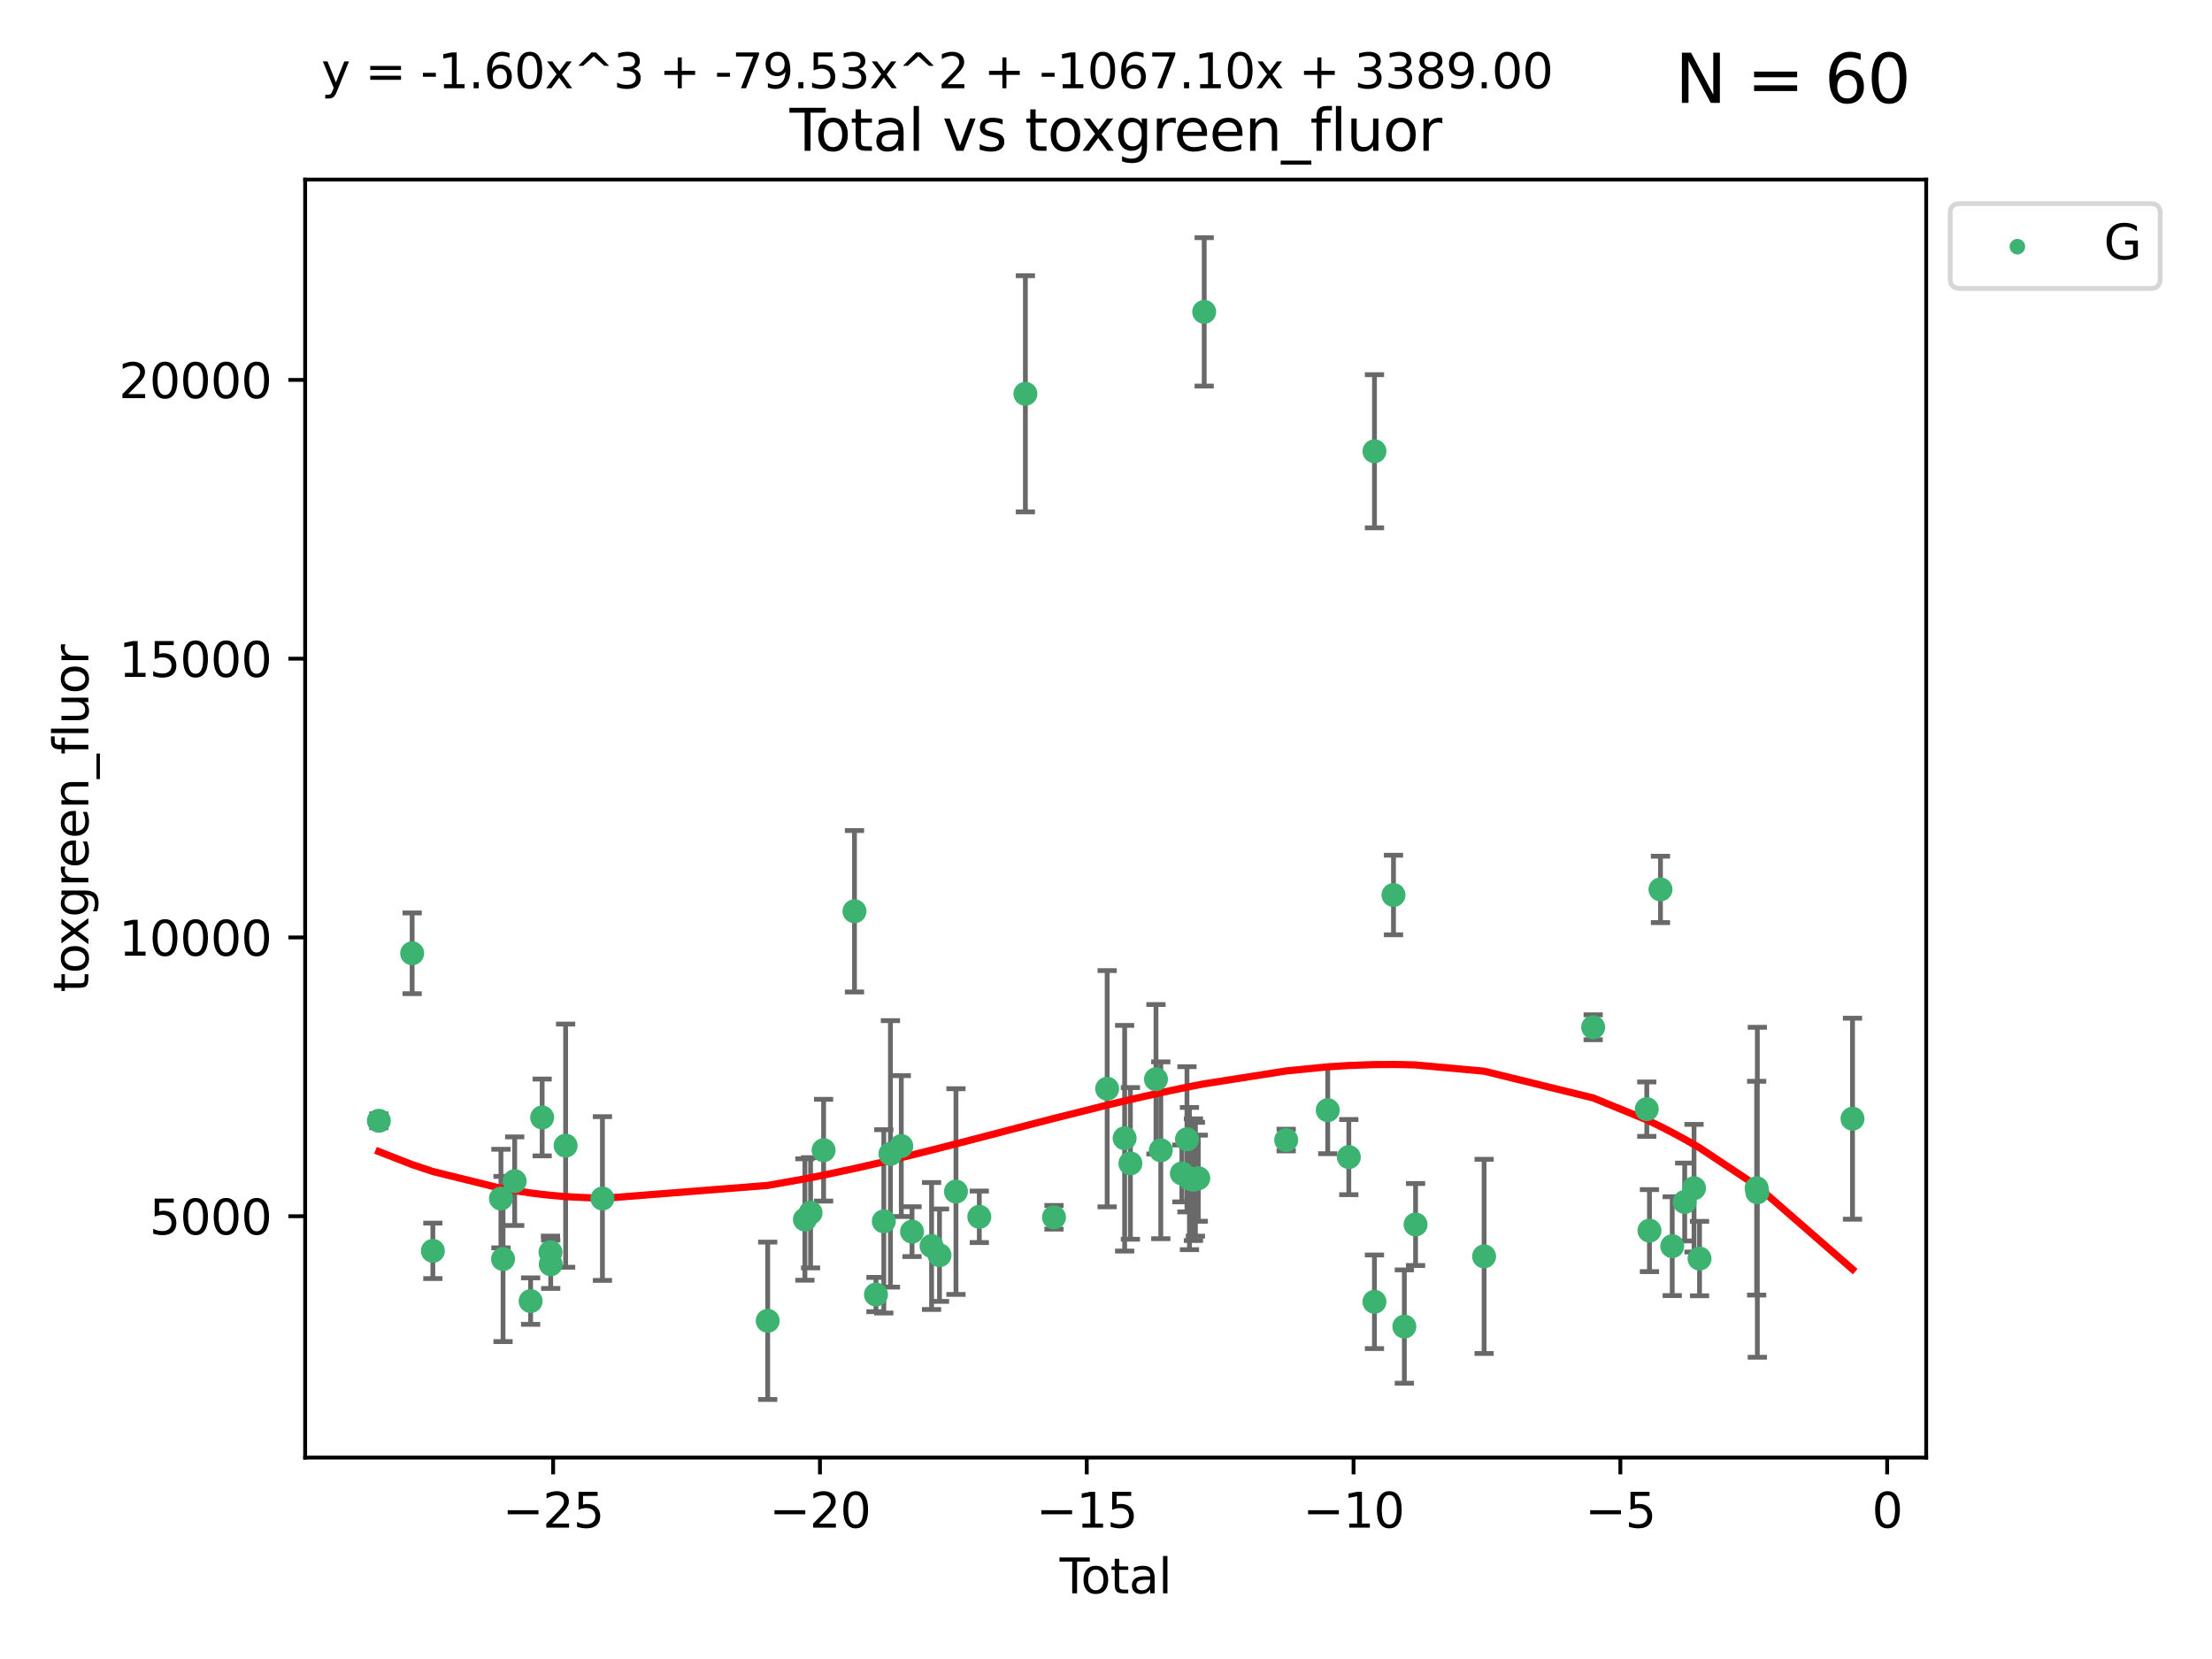 <?xml version="1.0" encoding="utf-8" standalone="no"?>
<!DOCTYPE svg PUBLIC "-//W3C//DTD SVG 1.1//EN"
  "http://www.w3.org/Graphics/SVG/1.1/DTD/svg11.dtd">
<svg xmlns:xlink="http://www.w3.org/1999/xlink" width="460.8pt" height="345.6pt" viewBox="0 0 460.8 345.6" xmlns="http://www.w3.org/2000/svg" version="1.1">
 <defs>
  <style type="text/css">*{stroke-linejoin: round; stroke-linecap: butt}</style>
 </defs>
 <g id="figure_1">
  <g id="patch_1">
   <path d="M 0 345.6 
L 460.8 345.6 
L 460.8 0 
L 0 0 
z
" style="fill: #ffffff"/>
  </g>
  <g id="axes_1">
   <g id="patch_2">
    <path d="M 63.571 303.64 
L 401.26 303.64 
L 401.26 37.411 
L 63.571 37.411 
z
" style="fill: #ffffff"/>
   </g>
   <g id="PathCollection_1">
    <defs>
     <path id="m80de4f81bf" d="M 0 1.118 
C 0.297 1.118 0.581 1 0.791 0.791 
C 1 0.581 1.118 0.297 1.118 0 
C 1.118 -0.297 1 -0.581 0.791 -0.791 
C 0.581 -1 0.297 -1.118 0 -1.118 
C -0.297 -1.118 -0.581 -1 -0.791 -0.791 
C -1 -0.581 -1.118 -0.297 -1.118 0 
C -1.118 0.297 -1 0.581 -0.791 0.791 
C -0.581 1 -0.297 1.118 0 1.118 
z
" style="stroke: #3cb371"/>
    </defs>
    <g clip-path="url(#pc07c80ae62)">
     <use xlink:href="#m80de4f81bf" x="78.921" y="233.482" style="fill: #3cb371; stroke: #3cb371"/>
     <use xlink:href="#m80de4f81bf" x="85.86" y="198.589" style="fill: #3cb371; stroke: #3cb371"/>
     <use xlink:href="#m80de4f81bf" x="90.171" y="260.576" style="fill: #3cb371; stroke: #3cb371"/>
     <use xlink:href="#m80de4f81bf" x="104.352" y="249.68" style="fill: #3cb371; stroke: #3cb371"/>
     <use xlink:href="#m80de4f81bf" x="104.794" y="262.275" style="fill: #3cb371; stroke: #3cb371"/>
     <use xlink:href="#m80de4f81bf" x="107.218" y="246.059" style="fill: #3cb371; stroke: #3cb371"/>
     <use xlink:href="#m80de4f81bf" x="110.539" y="271.044" style="fill: #3cb371; stroke: #3cb371"/>
     <use xlink:href="#m80de4f81bf" x="112.941" y="232.789" style="fill: #3cb371; stroke: #3cb371"/>
     <use xlink:href="#m80de4f81bf" x="114.675" y="260.852" style="fill: #3cb371; stroke: #3cb371"/>
     <use xlink:href="#m80de4f81bf" x="114.722" y="263.367" style="fill: #3cb371; stroke: #3cb371"/>
     <use xlink:href="#m80de4f81bf" x="117.832" y="238.659" style="fill: #3cb371; stroke: #3cb371"/>
     <use xlink:href="#m80de4f81bf" x="125.498" y="249.676" style="fill: #3cb371; stroke: #3cb371"/>
     <use xlink:href="#m80de4f81bf" x="159.925" y="275.148" style="fill: #3cb371; stroke: #3cb371"/>
     <use xlink:href="#m80de4f81bf" x="167.677" y="254.048" style="fill: #3cb371; stroke: #3cb371"/>
     <use xlink:href="#m80de4f81bf" x="168.857" y="252.641" style="fill: #3cb371; stroke: #3cb371"/>
     <use xlink:href="#m80de4f81bf" x="171.571" y="239.605" style="fill: #3cb371; stroke: #3cb371"/>
     <use xlink:href="#m80de4f81bf" x="178.004" y="189.833" style="fill: #3cb371; stroke: #3cb371"/>
     <use xlink:href="#m80de4f81bf" x="182.476" y="269.678" style="fill: #3cb371; stroke: #3cb371"/>
     <use xlink:href="#m80de4f81bf" x="184.113" y="254.428" style="fill: #3cb371; stroke: #3cb371"/>
     <use xlink:href="#m80de4f81bf" x="185.494" y="240.374" style="fill: #3cb371; stroke: #3cb371"/>
     <use xlink:href="#m80de4f81bf" x="187.756" y="238.748" style="fill: #3cb371; stroke: #3cb371"/>
     <use xlink:href="#m80de4f81bf" x="189.994" y="256.574" style="fill: #3cb371; stroke: #3cb371"/>
     <use xlink:href="#m80de4f81bf" x="194.063" y="259.566" style="fill: #3cb371; stroke: #3cb371"/>
     <use xlink:href="#m80de4f81bf" x="195.716" y="261.478" style="fill: #3cb371; stroke: #3cb371"/>
     <use xlink:href="#m80de4f81bf" x="199.143" y="248.227" style="fill: #3cb371; stroke: #3cb371"/>
     <use xlink:href="#m80de4f81bf" x="204.007" y="253.484" style="fill: #3cb371; stroke: #3cb371"/>
     <use xlink:href="#m80de4f81bf" x="213.607" y="82.034" style="fill: #3cb371; stroke: #3cb371"/>
     <use xlink:href="#m80de4f81bf" x="219.568" y="253.586" style="fill: #3cb371; stroke: #3cb371"/>
     <use xlink:href="#m80de4f81bf" x="230.641" y="226.801" style="fill: #3cb371; stroke: #3cb371"/>
     <use xlink:href="#m80de4f81bf" x="234.284" y="237.114" style="fill: #3cb371; stroke: #3cb371"/>
     <use xlink:href="#m80de4f81bf" x="235.481" y="242.359" style="fill: #3cb371; stroke: #3cb371"/>
     <use xlink:href="#m80de4f81bf" x="240.811" y="224.828" style="fill: #3cb371; stroke: #3cb371"/>
     <use xlink:href="#m80de4f81bf" x="241.815" y="239.626" style="fill: #3cb371; stroke: #3cb371"/>
     <use xlink:href="#m80de4f81bf" x="246.207" y="244.445" style="fill: #3cb371; stroke: #3cb371"/>
     <use xlink:href="#m80de4f81bf" x="247.267" y="237.336" style="fill: #3cb371; stroke: #3cb371"/>
     <use xlink:href="#m80de4f81bf" x="247.783" y="245.516" style="fill: #3cb371; stroke: #3cb371"/>
     <use xlink:href="#m80de4f81bf" x="248.616" y="245.747" style="fill: #3cb371; stroke: #3cb371"/>
     <use xlink:href="#m80de4f81bf" x="249.025" y="245.659" style="fill: #3cb371; stroke: #3cb371"/>
     <use xlink:href="#m80de4f81bf" x="249.62" y="245.441" style="fill: #3cb371; stroke: #3cb371"/>
     <use xlink:href="#m80de4f81bf" x="250.856" y="64.967" style="fill: #3cb371; stroke: #3cb371"/>
     <use xlink:href="#m80de4f81bf" x="267.938" y="237.492" style="fill: #3cb371; stroke: #3cb371"/>
     <use xlink:href="#m80de4f81bf" x="276.592" y="231.271" style="fill: #3cb371; stroke: #3cb371"/>
     <use xlink:href="#m80de4f81bf" x="280.983" y="241.044" style="fill: #3cb371; stroke: #3cb371"/>
     <use xlink:href="#m80de4f81bf" x="286.322" y="271.184" style="fill: #3cb371; stroke: #3cb371"/>
     <use xlink:href="#m80de4f81bf" x="286.329" y="94.006" style="fill: #3cb371; stroke: #3cb371"/>
     <use xlink:href="#m80de4f81bf" x="290.291" y="186.447" style="fill: #3cb371; stroke: #3cb371"/>
     <use xlink:href="#m80de4f81bf" x="292.551" y="276.348" style="fill: #3cb371; stroke: #3cb371"/>
     <use xlink:href="#m80de4f81bf" x="294.891" y="255.088" style="fill: #3cb371; stroke: #3cb371"/>
     <use xlink:href="#m80de4f81bf" x="309.165" y="261.727" style="fill: #3cb371; stroke: #3cb371"/>
     <use xlink:href="#m80de4f81bf" x="331.884" y="213.997" style="fill: #3cb371; stroke: #3cb371"/>
     <use xlink:href="#m80de4f81bf" x="343.054" y="231.055" style="fill: #3cb371; stroke: #3cb371"/>
     <use xlink:href="#m80de4f81bf" x="343.612" y="256.363" style="fill: #3cb371; stroke: #3cb371"/>
     <use xlink:href="#m80de4f81bf" x="345.905" y="185.281" style="fill: #3cb371; stroke: #3cb371"/>
     <use xlink:href="#m80de4f81bf" x="348.356" y="259.599" style="fill: #3cb371; stroke: #3cb371"/>
     <use xlink:href="#m80de4f81bf" x="350.95" y="250.396" style="fill: #3cb371; stroke: #3cb371"/>
     <use xlink:href="#m80de4f81bf" x="352.898" y="247.523" style="fill: #3cb371; stroke: #3cb371"/>
     <use xlink:href="#m80de4f81bf" x="354.045" y="262.184" style="fill: #3cb371; stroke: #3cb371"/>
     <use xlink:href="#m80de4f81bf" x="365.944" y="247.521" style="fill: #3cb371; stroke: #3cb371"/>
     <use xlink:href="#m80de4f81bf" x="366.084" y="248.374" style="fill: #3cb371; stroke: #3cb371"/>
     <use xlink:href="#m80de4f81bf" x="385.911" y="233.046" style="fill: #3cb371; stroke: #3cb371"/>
    </g>
   </g>
   <g id="matplotlib.axis_1">
    <g id="xtick_1">
     <g id="line2d_1">
      <defs>
       <path id="m5d3343da91" d="M 0 0 
L 0 3.5 
" style="stroke: #000000; stroke-width: 0.8"/>
      </defs>
      <g>
       <use xlink:href="#m5d3343da91" x="115.232" y="303.64" style="stroke: #000000; stroke-width: 0.8"/>
      </g>
     </g>
     <g id="text_1">
      <!-- −25 -->
      <g transform="translate(104.68 318.238)scale(0.1 -0.1)">
       <defs>
        <path id="DejaVuSans-2212" d="M 678 2272 
L 4684 2272 
L 4684 1741 
L 678 1741 
L 678 2272 
z
" transform="scale(0.016)"/>
        <path id="DejaVuSans-32" d="M 1228 531 
L 3431 531 
L 3431 0 
L 469 0 
L 469 531 
Q 828 903 1448 1529 
Q 2069 2156 2228 2338 
Q 2531 2678 2651 2914 
Q 2772 3150 2772 3378 
Q 2772 3750 2511 3984 
Q 2250 4219 1831 4219 
Q 1534 4219 1204 4116 
Q 875 4013 500 3803 
L 500 4441 
Q 881 4594 1212 4672 
Q 1544 4750 1819 4750 
Q 2544 4750 2975 4387 
Q 3406 4025 3406 3419 
Q 3406 3131 3298 2873 
Q 3191 2616 2906 2266 
Q 2828 2175 2409 1742 
Q 1991 1309 1228 531 
z
" transform="scale(0.016)"/>
        <path id="DejaVuSans-35" d="M 691 4666 
L 3169 4666 
L 3169 4134 
L 1269 4134 
L 1269 2991 
Q 1406 3038 1543 3061 
Q 1681 3084 1819 3084 
Q 2600 3084 3056 2656 
Q 3513 2228 3513 1497 
Q 3513 744 3044 326 
Q 2575 -91 1722 -91 
Q 1428 -91 1123 -41 
Q 819 9 494 109 
L 494 744 
Q 775 591 1075 516 
Q 1375 441 1709 441 
Q 2250 441 2565 725 
Q 2881 1009 2881 1497 
Q 2881 1984 2565 2268 
Q 2250 2553 1709 2553 
Q 1456 2553 1204 2497 
Q 953 2441 691 2322 
L 691 4666 
z
" transform="scale(0.016)"/>
       </defs>
       <use xlink:href="#DejaVuSans-2212"/>
       <use xlink:href="#DejaVuSans-32" x="83.789"/>
       <use xlink:href="#DejaVuSans-35" x="147.412"/>
      </g>
     </g>
    </g>
    <g id="xtick_2">
     <g id="line2d_2">
      <g>
       <use xlink:href="#m5d3343da91" x="170.812" y="303.64" style="stroke: #000000; stroke-width: 0.8"/>
      </g>
     </g>
     <g id="text_2">
      <!-- −20 -->
      <g transform="translate(160.26 318.238)scale(0.1 -0.1)">
       <defs>
        <path id="DejaVuSans-30" d="M 2034 4250 
Q 1547 4250 1301 3770 
Q 1056 3291 1056 2328 
Q 1056 1369 1301 889 
Q 1547 409 2034 409 
Q 2525 409 2770 889 
Q 3016 1369 3016 2328 
Q 3016 3291 2770 3770 
Q 2525 4250 2034 4250 
z
M 2034 4750 
Q 2819 4750 3233 4129 
Q 3647 3509 3647 2328 
Q 3647 1150 3233 529 
Q 2819 -91 2034 -91 
Q 1250 -91 836 529 
Q 422 1150 422 2328 
Q 422 3509 836 4129 
Q 1250 4750 2034 4750 
z
" transform="scale(0.016)"/>
       </defs>
       <use xlink:href="#DejaVuSans-2212"/>
       <use xlink:href="#DejaVuSans-32" x="83.789"/>
       <use xlink:href="#DejaVuSans-30" x="147.412"/>
      </g>
     </g>
    </g>
    <g id="xtick_3">
     <g id="line2d_3">
      <g>
       <use xlink:href="#m5d3343da91" x="226.392" y="303.64" style="stroke: #000000; stroke-width: 0.8"/>
      </g>
     </g>
     <g id="text_3">
      <!-- −15 -->
      <g transform="translate(215.839 318.238)scale(0.1 -0.1)">
       <defs>
        <path id="DejaVuSans-31" d="M 794 531 
L 1825 531 
L 1825 4091 
L 703 3866 
L 703 4441 
L 1819 4666 
L 2450 4666 
L 2450 531 
L 3481 531 
L 3481 0 
L 794 0 
L 794 531 
z
" transform="scale(0.016)"/>
       </defs>
       <use xlink:href="#DejaVuSans-2212"/>
       <use xlink:href="#DejaVuSans-31" x="83.789"/>
       <use xlink:href="#DejaVuSans-35" x="147.412"/>
      </g>
     </g>
    </g>
    <g id="xtick_4">
     <g id="line2d_4">
      <g>
       <use xlink:href="#m5d3343da91" x="281.971" y="303.64" style="stroke: #000000; stroke-width: 0.8"/>
      </g>
     </g>
     <g id="text_4">
      <!-- −10 -->
      <g transform="translate(271.419 318.238)scale(0.1 -0.1)">
       <use xlink:href="#DejaVuSans-2212"/>
       <use xlink:href="#DejaVuSans-31" x="83.789"/>
       <use xlink:href="#DejaVuSans-30" x="147.412"/>
      </g>
     </g>
    </g>
    <g id="xtick_5">
     <g id="line2d_5">
      <g>
       <use xlink:href="#m5d3343da91" x="337.551" y="303.64" style="stroke: #000000; stroke-width: 0.8"/>
      </g>
     </g>
     <g id="text_5">
      <!-- −5 -->
      <g transform="translate(330.18 318.238)scale(0.1 -0.1)">
       <use xlink:href="#DejaVuSans-2212"/>
       <use xlink:href="#DejaVuSans-35" x="83.789"/>
      </g>
     </g>
    </g>
    <g id="xtick_6">
     <g id="line2d_6">
      <g>
       <use xlink:href="#m5d3343da91" x="393.131" y="303.64" style="stroke: #000000; stroke-width: 0.8"/>
      </g>
     </g>
     <g id="text_6">
      <!-- 0 -->
      <g transform="translate(389.95 318.238)scale(0.1 -0.1)">
       <use xlink:href="#DejaVuSans-30"/>
      </g>
     </g>
    </g>
    <g id="text_7">
     <!-- Total -->
     <g transform="translate(220.739 331.917)scale(0.1 -0.1)">
      <defs>
       <path id="DejaVuSans-54" d="M -19 4666 
L 3928 4666 
L 3928 4134 
L 2272 4134 
L 2272 0 
L 1638 0 
L 1638 4134 
L -19 4134 
L -19 4666 
z
" transform="scale(0.016)"/>
       <path id="DejaVuSans-6f" d="M 1959 3097 
Q 1497 3097 1228 2736 
Q 959 2375 959 1747 
Q 959 1119 1226 758 
Q 1494 397 1959 397 
Q 2419 397 2687 759 
Q 2956 1122 2956 1747 
Q 2956 2369 2687 2733 
Q 2419 3097 1959 3097 
z
M 1959 3584 
Q 2709 3584 3137 3096 
Q 3566 2609 3566 1747 
Q 3566 888 3137 398 
Q 2709 -91 1959 -91 
Q 1206 -91 779 398 
Q 353 888 353 1747 
Q 353 2609 779 3096 
Q 1206 3584 1959 3584 
z
" transform="scale(0.016)"/>
       <path id="DejaVuSans-74" d="M 1172 4494 
L 1172 3500 
L 2356 3500 
L 2356 3053 
L 1172 3053 
L 1172 1153 
Q 1172 725 1289 603 
Q 1406 481 1766 481 
L 2356 481 
L 2356 0 
L 1766 0 
Q 1100 0 847 248 
Q 594 497 594 1153 
L 594 3053 
L 172 3053 
L 172 3500 
L 594 3500 
L 594 4494 
L 1172 4494 
z
" transform="scale(0.016)"/>
       <path id="DejaVuSans-61" d="M 2194 1759 
Q 1497 1759 1228 1600 
Q 959 1441 959 1056 
Q 959 750 1161 570 
Q 1363 391 1709 391 
Q 2188 391 2477 730 
Q 2766 1069 2766 1631 
L 2766 1759 
L 2194 1759 
z
M 3341 1997 
L 3341 0 
L 2766 0 
L 2766 531 
Q 2569 213 2275 61 
Q 1981 -91 1556 -91 
Q 1019 -91 701 211 
Q 384 513 384 1019 
Q 384 1609 779 1909 
Q 1175 2209 1959 2209 
L 2766 2209 
L 2766 2266 
Q 2766 2663 2505 2880 
Q 2244 3097 1772 3097 
Q 1472 3097 1187 3025 
Q 903 2953 641 2809 
L 641 3341 
Q 956 3463 1253 3523 
Q 1550 3584 1831 3584 
Q 2591 3584 2966 3190 
Q 3341 2797 3341 1997 
z
" transform="scale(0.016)"/>
       <path id="DejaVuSans-6c" d="M 603 4863 
L 1178 4863 
L 1178 0 
L 603 0 
L 603 4863 
z
" transform="scale(0.016)"/>
      </defs>
      <use xlink:href="#DejaVuSans-54"/>
      <use xlink:href="#DejaVuSans-6f" x="44.084"/>
      <use xlink:href="#DejaVuSans-74" x="105.266"/>
      <use xlink:href="#DejaVuSans-61" x="144.475"/>
      <use xlink:href="#DejaVuSans-6c" x="205.754"/>
     </g>
    </g>
   </g>
   <g id="matplotlib.axis_2">
    <g id="ytick_1">
     <g id="line2d_7">
      <defs>
       <path id="m1c65ccbedd" d="M 0 0 
L -3.5 0 
" style="stroke: #000000; stroke-width: 0.8"/>
      </defs>
      <g>
       <use xlink:href="#m1c65ccbedd" x="63.571" y="253.36" style="stroke: #000000; stroke-width: 0.8"/>
      </g>
     </g>
     <g id="text_8">
      <!-- 5000 -->
      <g transform="translate(31.121 257.159)scale(0.1 -0.1)">
       <use xlink:href="#DejaVuSans-35"/>
       <use xlink:href="#DejaVuSans-30" x="63.623"/>
       <use xlink:href="#DejaVuSans-30" x="127.246"/>
       <use xlink:href="#DejaVuSans-30" x="190.869"/>
      </g>
     </g>
    </g>
    <g id="ytick_2">
     <g id="line2d_8">
      <g>
       <use xlink:href="#m1c65ccbedd" x="63.571" y="195.287" style="stroke: #000000; stroke-width: 0.8"/>
      </g>
     </g>
     <g id="text_9">
      <!-- 10000 -->
      <g transform="translate(24.759 199.086)scale(0.1 -0.1)">
       <use xlink:href="#DejaVuSans-31"/>
       <use xlink:href="#DejaVuSans-30" x="63.623"/>
       <use xlink:href="#DejaVuSans-30" x="127.246"/>
       <use xlink:href="#DejaVuSans-30" x="190.869"/>
       <use xlink:href="#DejaVuSans-30" x="254.492"/>
      </g>
     </g>
    </g>
    <g id="ytick_3">
     <g id="line2d_9">
      <g>
       <use xlink:href="#m1c65ccbedd" x="63.571" y="137.214" style="stroke: #000000; stroke-width: 0.8"/>
      </g>
     </g>
     <g id="text_10">
      <!-- 15000 -->
      <g transform="translate(24.759 141.014)scale(0.1 -0.1)">
       <use xlink:href="#DejaVuSans-31"/>
       <use xlink:href="#DejaVuSans-35" x="63.623"/>
       <use xlink:href="#DejaVuSans-30" x="127.246"/>
       <use xlink:href="#DejaVuSans-30" x="190.869"/>
       <use xlink:href="#DejaVuSans-30" x="254.492"/>
      </g>
     </g>
    </g>
    <g id="ytick_4">
     <g id="line2d_10">
      <g>
       <use xlink:href="#m1c65ccbedd" x="63.571" y="79.142" style="stroke: #000000; stroke-width: 0.8"/>
      </g>
     </g>
     <g id="text_11">
      <!-- 20000 -->
      <g transform="translate(24.759 82.941)scale(0.1 -0.1)">
       <use xlink:href="#DejaVuSans-32"/>
       <use xlink:href="#DejaVuSans-30" x="63.623"/>
       <use xlink:href="#DejaVuSans-30" x="127.246"/>
       <use xlink:href="#DejaVuSans-30" x="190.869"/>
       <use xlink:href="#DejaVuSans-30" x="254.492"/>
      </g>
     </g>
    </g>
    <g id="text_12">
     <!-- toxgreen_fluor -->
     <g transform="translate(18.401 206.72)rotate(-90)scale(0.1 -0.1)">
      <defs>
       <path id="DejaVuSans-78" d="M 3513 3500 
L 2247 1797 
L 3578 0 
L 2900 0 
L 1881 1375 
L 863 0 
L 184 0 
L 1544 1831 
L 300 3500 
L 978 3500 
L 1906 2253 
L 2834 3500 
L 3513 3500 
z
" transform="scale(0.016)"/>
       <path id="DejaVuSans-67" d="M 2906 1791 
Q 2906 2416 2648 2759 
Q 2391 3103 1925 3103 
Q 1463 3103 1205 2759 
Q 947 2416 947 1791 
Q 947 1169 1205 825 
Q 1463 481 1925 481 
Q 2391 481 2648 825 
Q 2906 1169 2906 1791 
z
M 3481 434 
Q 3481 -459 3084 -895 
Q 2688 -1331 1869 -1331 
Q 1566 -1331 1297 -1286 
Q 1028 -1241 775 -1147 
L 775 -588 
Q 1028 -725 1275 -790 
Q 1522 -856 1778 -856 
Q 2344 -856 2625 -561 
Q 2906 -266 2906 331 
L 2906 616 
Q 2728 306 2450 153 
Q 2172 0 1784 0 
Q 1141 0 747 490 
Q 353 981 353 1791 
Q 353 2603 747 3093 
Q 1141 3584 1784 3584 
Q 2172 3584 2450 3431 
Q 2728 3278 2906 2969 
L 2906 3500 
L 3481 3500 
L 3481 434 
z
" transform="scale(0.016)"/>
       <path id="DejaVuSans-72" d="M 2631 2963 
Q 2534 3019 2420 3045 
Q 2306 3072 2169 3072 
Q 1681 3072 1420 2755 
Q 1159 2438 1159 1844 
L 1159 0 
L 581 0 
L 581 3500 
L 1159 3500 
L 1159 2956 
Q 1341 3275 1631 3429 
Q 1922 3584 2338 3584 
Q 2397 3584 2469 3576 
Q 2541 3569 2628 3553 
L 2631 2963 
z
" transform="scale(0.016)"/>
       <path id="DejaVuSans-65" d="M 3597 1894 
L 3597 1613 
L 953 1613 
Q 991 1019 1311 708 
Q 1631 397 2203 397 
Q 2534 397 2845 478 
Q 3156 559 3463 722 
L 3463 178 
Q 3153 47 2828 -22 
Q 2503 -91 2169 -91 
Q 1331 -91 842 396 
Q 353 884 353 1716 
Q 353 2575 817 3079 
Q 1281 3584 2069 3584 
Q 2775 3584 3186 3129 
Q 3597 2675 3597 1894 
z
M 3022 2063 
Q 3016 2534 2758 2815 
Q 2500 3097 2075 3097 
Q 1594 3097 1305 2825 
Q 1016 2553 972 2059 
L 3022 2063 
z
" transform="scale(0.016)"/>
       <path id="DejaVuSans-6e" d="M 3513 2113 
L 3513 0 
L 2938 0 
L 2938 2094 
Q 2938 2591 2744 2837 
Q 2550 3084 2163 3084 
Q 1697 3084 1428 2787 
Q 1159 2491 1159 1978 
L 1159 0 
L 581 0 
L 581 3500 
L 1159 3500 
L 1159 2956 
Q 1366 3272 1645 3428 
Q 1925 3584 2291 3584 
Q 2894 3584 3203 3211 
Q 3513 2838 3513 2113 
z
" transform="scale(0.016)"/>
       <path id="DejaVuSans-5f" d="M 3263 -1063 
L 3263 -1509 
L -63 -1509 
L -63 -1063 
L 3263 -1063 
z
" transform="scale(0.016)"/>
       <path id="DejaVuSans-66" d="M 2375 4863 
L 2375 4384 
L 1825 4384 
Q 1516 4384 1395 4259 
Q 1275 4134 1275 3809 
L 1275 3500 
L 2222 3500 
L 2222 3053 
L 1275 3053 
L 1275 0 
L 697 0 
L 697 3053 
L 147 3053 
L 147 3500 
L 697 3500 
L 697 3744 
Q 697 4328 969 4595 
Q 1241 4863 1831 4863 
L 2375 4863 
z
" transform="scale(0.016)"/>
       <path id="DejaVuSans-75" d="M 544 1381 
L 544 3500 
L 1119 3500 
L 1119 1403 
Q 1119 906 1312 657 
Q 1506 409 1894 409 
Q 2359 409 2629 706 
Q 2900 1003 2900 1516 
L 2900 3500 
L 3475 3500 
L 3475 0 
L 2900 0 
L 2900 538 
Q 2691 219 2414 64 
Q 2138 -91 1772 -91 
Q 1169 -91 856 284 
Q 544 659 544 1381 
z
M 1991 3584 
L 1991 3584 
z
" transform="scale(0.016)"/>
      </defs>
      <use xlink:href="#DejaVuSans-74"/>
      <use xlink:href="#DejaVuSans-6f" x="39.209"/>
      <use xlink:href="#DejaVuSans-78" x="97.266"/>
      <use xlink:href="#DejaVuSans-67" x="156.445"/>
      <use xlink:href="#DejaVuSans-72" x="219.922"/>
      <use xlink:href="#DejaVuSans-65" x="258.785"/>
      <use xlink:href="#DejaVuSans-65" x="320.309"/>
      <use xlink:href="#DejaVuSans-6e" x="381.832"/>
      <use xlink:href="#DejaVuSans-5f" x="445.211"/>
      <use xlink:href="#DejaVuSans-66" x="495.211"/>
      <use xlink:href="#DejaVuSans-6c" x="530.416"/>
      <use xlink:href="#DejaVuSans-75" x="558.199"/>
      <use xlink:href="#DejaVuSans-6f" x="621.578"/>
      <use xlink:href="#DejaVuSans-72" x="682.76"/>
     </g>
    </g>
   </g>
   <g id="LineCollection_1">
    <path d="M 78.921 234.926 
L 78.921 232.037 
" clip-path="url(#pc07c80ae62)" style="fill: none; stroke: #696969"/>
    <path d="M 85.86 206.994 
L 85.86 190.183 
" clip-path="url(#pc07c80ae62)" style="fill: none; stroke: #696969"/>
    <path d="M 90.171 266.352 
L 90.171 254.8 
" clip-path="url(#pc07c80ae62)" style="fill: none; stroke: #696969"/>
    <path d="M 104.352 259.95 
L 104.352 239.41 
" clip-path="url(#pc07c80ae62)" style="fill: none; stroke: #696969"/>
    <path d="M 104.794 279.48 
L 104.794 245.069 
" clip-path="url(#pc07c80ae62)" style="fill: none; stroke: #696969"/>
    <path d="M 107.218 255.286 
L 107.218 236.832 
" clip-path="url(#pc07c80ae62)" style="fill: none; stroke: #696969"/>
    <path d="M 110.539 275.884 
L 110.539 266.205 
" clip-path="url(#pc07c80ae62)" style="fill: none; stroke: #696969"/>
    <path d="M 112.941 240.792 
L 112.941 224.785 
" clip-path="url(#pc07c80ae62)" style="fill: none; stroke: #696969"/>
    <path d="M 114.675 264.204 
L 114.675 257.5 
" clip-path="url(#pc07c80ae62)" style="fill: none; stroke: #696969"/>
    <path d="M 114.722 268.398 
L 114.722 258.336 
" clip-path="url(#pc07c80ae62)" style="fill: none; stroke: #696969"/>
    <path d="M 117.832 263.987 
L 117.832 213.332 
" clip-path="url(#pc07c80ae62)" style="fill: none; stroke: #696969"/>
    <path d="M 125.498 266.733 
L 125.498 232.618 
" clip-path="url(#pc07c80ae62)" style="fill: none; stroke: #696969"/>
    <path d="M 159.925 291.539 
L 159.925 258.758 
" clip-path="url(#pc07c80ae62)" style="fill: none; stroke: #696969"/>
    <path d="M 167.677 266.69 
L 167.677 241.405 
" clip-path="url(#pc07c80ae62)" style="fill: none; stroke: #696969"/>
    <path d="M 168.857 264.126 
L 168.857 241.156 
" clip-path="url(#pc07c80ae62)" style="fill: none; stroke: #696969"/>
    <path d="M 171.571 250.208 
L 171.571 229.002 
" clip-path="url(#pc07c80ae62)" style="fill: none; stroke: #696969"/>
    <path d="M 178.004 206.647 
L 178.004 173.02 
" clip-path="url(#pc07c80ae62)" style="fill: none; stroke: #696969"/>
    <path d="M 182.476 273.247 
L 182.476 266.109 
" clip-path="url(#pc07c80ae62)" style="fill: none; stroke: #696969"/>
    <path d="M 184.113 273.524 
L 184.113 235.332 
" clip-path="url(#pc07c80ae62)" style="fill: none; stroke: #696969"/>
    <path d="M 185.494 268.128 
L 185.494 212.621 
" clip-path="url(#pc07c80ae62)" style="fill: none; stroke: #696969"/>
    <path d="M 187.756 253.422 
L 187.756 224.074 
" clip-path="url(#pc07c80ae62)" style="fill: none; stroke: #696969"/>
    <path d="M 189.994 261.766 
L 189.994 251.381 
" clip-path="url(#pc07c80ae62)" style="fill: none; stroke: #696969"/>
    <path d="M 194.063 272.787 
L 194.063 246.345 
" clip-path="url(#pc07c80ae62)" style="fill: none; stroke: #696969"/>
    <path d="M 195.716 271.103 
L 195.716 251.854 
" clip-path="url(#pc07c80ae62)" style="fill: none; stroke: #696969"/>
    <path d="M 199.143 269.655 
L 199.143 226.8 
" clip-path="url(#pc07c80ae62)" style="fill: none; stroke: #696969"/>
    <path d="M 204.007 258.847 
L 204.007 248.121 
" clip-path="url(#pc07c80ae62)" style="fill: none; stroke: #696969"/>
    <path d="M 213.607 106.635 
L 213.607 57.433 
" clip-path="url(#pc07c80ae62)" style="fill: none; stroke: #696969"/>
    <path d="M 219.568 256.053 
L 219.568 251.119 
" clip-path="url(#pc07c80ae62)" style="fill: none; stroke: #696969"/>
    <path d="M 230.641 251.409 
L 230.641 202.193 
" clip-path="url(#pc07c80ae62)" style="fill: none; stroke: #696969"/>
    <path d="M 234.284 260.618 
L 234.284 213.61 
" clip-path="url(#pc07c80ae62)" style="fill: none; stroke: #696969"/>
    <path d="M 235.481 258.152 
L 235.481 226.566 
" clip-path="url(#pc07c80ae62)" style="fill: none; stroke: #696969"/>
    <path d="M 240.811 240.398 
L 240.811 209.258 
" clip-path="url(#pc07c80ae62)" style="fill: none; stroke: #696969"/>
    <path d="M 241.815 258.046 
L 241.815 221.206 
" clip-path="url(#pc07c80ae62)" style="fill: none; stroke: #696969"/>
    <path d="M 246.207 250.373 
L 246.207 238.518 
" clip-path="url(#pc07c80ae62)" style="fill: none; stroke: #696969"/>
    <path d="M 247.267 252.46 
L 247.267 222.212 
" clip-path="url(#pc07c80ae62)" style="fill: none; stroke: #696969"/>
    <path d="M 247.783 260.33 
L 247.783 230.703 
" clip-path="url(#pc07c80ae62)" style="fill: none; stroke: #696969"/>
    <path d="M 248.616 258.42 
L 248.616 233.075 
" clip-path="url(#pc07c80ae62)" style="fill: none; stroke: #696969"/>
    <path d="M 249.025 257.517 
L 249.025 233.802 
" clip-path="url(#pc07c80ae62)" style="fill: none; stroke: #696969"/>
    <path d="M 249.62 254.412 
L 249.62 236.471 
" clip-path="url(#pc07c80ae62)" style="fill: none; stroke: #696969"/>
    <path d="M 250.856 80.422 
L 250.856 49.513 
" clip-path="url(#pc07c80ae62)" style="fill: none; stroke: #696969"/>
    <path d="M 267.938 239.749 
L 267.938 235.235 
" clip-path="url(#pc07c80ae62)" style="fill: none; stroke: #696969"/>
    <path d="M 276.592 240.335 
L 276.592 222.207 
" clip-path="url(#pc07c80ae62)" style="fill: none; stroke: #696969"/>
    <path d="M 280.983 248.874 
L 280.983 233.214 
" clip-path="url(#pc07c80ae62)" style="fill: none; stroke: #696969"/>
    <path d="M 286.322 280.938 
L 286.322 261.43 
" clip-path="url(#pc07c80ae62)" style="fill: none; stroke: #696969"/>
    <path d="M 286.329 109.96 
L 286.329 78.052 
" clip-path="url(#pc07c80ae62)" style="fill: none; stroke: #696969"/>
    <path d="M 290.291 194.737 
L 290.291 178.158 
" clip-path="url(#pc07c80ae62)" style="fill: none; stroke: #696969"/>
    <path d="M 292.551 288.149 
L 292.551 264.546 
" clip-path="url(#pc07c80ae62)" style="fill: none; stroke: #696969"/>
    <path d="M 294.891 263.627 
L 294.891 246.548 
" clip-path="url(#pc07c80ae62)" style="fill: none; stroke: #696969"/>
    <path d="M 309.165 281.953 
L 309.165 241.502 
" clip-path="url(#pc07c80ae62)" style="fill: none; stroke: #696969"/>
    <path d="M 331.884 216.593 
L 331.884 211.402 
" clip-path="url(#pc07c80ae62)" style="fill: none; stroke: #696969"/>
    <path d="M 343.054 236.719 
L 343.054 225.392 
" clip-path="url(#pc07c80ae62)" style="fill: none; stroke: #696969"/>
    <path d="M 343.612 264.905 
L 343.612 247.82 
" clip-path="url(#pc07c80ae62)" style="fill: none; stroke: #696969"/>
    <path d="M 345.905 192.197 
L 345.905 178.366 
" clip-path="url(#pc07c80ae62)" style="fill: none; stroke: #696969"/>
    <path d="M 348.356 269.895 
L 348.356 249.303 
" clip-path="url(#pc07c80ae62)" style="fill: none; stroke: #696969"/>
    <path d="M 350.95 258.505 
L 350.95 242.287 
" clip-path="url(#pc07c80ae62)" style="fill: none; stroke: #696969"/>
    <path d="M 352.898 260.821 
L 352.898 234.225 
" clip-path="url(#pc07c80ae62)" style="fill: none; stroke: #696969"/>
    <path d="M 354.045 269.935 
L 354.045 254.432 
" clip-path="url(#pc07c80ae62)" style="fill: none; stroke: #696969"/>
    <path d="M 365.944 269.792 
L 365.944 225.25 
" clip-path="url(#pc07c80ae62)" style="fill: none; stroke: #696969"/>
    <path d="M 366.084 282.744 
L 366.084 214.005 
" clip-path="url(#pc07c80ae62)" style="fill: none; stroke: #696969"/>
    <path d="M 385.911 253.979 
L 385.911 212.113 
" clip-path="url(#pc07c80ae62)" style="fill: none; stroke: #696969"/>
   </g>
   <g id="line2d_11">
    <defs>
     <path id="m98d627be53" d="M 2 0 
L -2 -0 
" style="stroke: #696969"/>
    </defs>
    <g clip-path="url(#pc07c80ae62)">
     <use xlink:href="#m98d627be53" x="78.921" y="234.926" style="fill: #696969; stroke: #696969"/>
     <use xlink:href="#m98d627be53" x="85.86" y="206.994" style="fill: #696969; stroke: #696969"/>
     <use xlink:href="#m98d627be53" x="90.171" y="266.352" style="fill: #696969; stroke: #696969"/>
     <use xlink:href="#m98d627be53" x="104.352" y="259.95" style="fill: #696969; stroke: #696969"/>
     <use xlink:href="#m98d627be53" x="104.794" y="279.48" style="fill: #696969; stroke: #696969"/>
     <use xlink:href="#m98d627be53" x="107.218" y="255.286" style="fill: #696969; stroke: #696969"/>
     <use xlink:href="#m98d627be53" x="110.539" y="275.884" style="fill: #696969; stroke: #696969"/>
     <use xlink:href="#m98d627be53" x="112.941" y="240.792" style="fill: #696969; stroke: #696969"/>
     <use xlink:href="#m98d627be53" x="114.675" y="264.204" style="fill: #696969; stroke: #696969"/>
     <use xlink:href="#m98d627be53" x="114.722" y="268.398" style="fill: #696969; stroke: #696969"/>
     <use xlink:href="#m98d627be53" x="117.832" y="263.987" style="fill: #696969; stroke: #696969"/>
     <use xlink:href="#m98d627be53" x="125.498" y="266.733" style="fill: #696969; stroke: #696969"/>
     <use xlink:href="#m98d627be53" x="159.925" y="291.539" style="fill: #696969; stroke: #696969"/>
     <use xlink:href="#m98d627be53" x="167.677" y="266.69" style="fill: #696969; stroke: #696969"/>
     <use xlink:href="#m98d627be53" x="168.857" y="264.126" style="fill: #696969; stroke: #696969"/>
     <use xlink:href="#m98d627be53" x="171.571" y="250.208" style="fill: #696969; stroke: #696969"/>
     <use xlink:href="#m98d627be53" x="178.004" y="206.647" style="fill: #696969; stroke: #696969"/>
     <use xlink:href="#m98d627be53" x="182.476" y="273.247" style="fill: #696969; stroke: #696969"/>
     <use xlink:href="#m98d627be53" x="184.113" y="273.524" style="fill: #696969; stroke: #696969"/>
     <use xlink:href="#m98d627be53" x="185.494" y="268.128" style="fill: #696969; stroke: #696969"/>
     <use xlink:href="#m98d627be53" x="187.756" y="253.422" style="fill: #696969; stroke: #696969"/>
     <use xlink:href="#m98d627be53" x="189.994" y="261.766" style="fill: #696969; stroke: #696969"/>
     <use xlink:href="#m98d627be53" x="194.063" y="272.787" style="fill: #696969; stroke: #696969"/>
     <use xlink:href="#m98d627be53" x="195.716" y="271.103" style="fill: #696969; stroke: #696969"/>
     <use xlink:href="#m98d627be53" x="199.143" y="269.655" style="fill: #696969; stroke: #696969"/>
     <use xlink:href="#m98d627be53" x="204.007" y="258.847" style="fill: #696969; stroke: #696969"/>
     <use xlink:href="#m98d627be53" x="213.607" y="106.635" style="fill: #696969; stroke: #696969"/>
     <use xlink:href="#m98d627be53" x="219.568" y="256.053" style="fill: #696969; stroke: #696969"/>
     <use xlink:href="#m98d627be53" x="230.641" y="251.409" style="fill: #696969; stroke: #696969"/>
     <use xlink:href="#m98d627be53" x="234.284" y="260.618" style="fill: #696969; stroke: #696969"/>
     <use xlink:href="#m98d627be53" x="235.481" y="258.152" style="fill: #696969; stroke: #696969"/>
     <use xlink:href="#m98d627be53" x="240.811" y="240.398" style="fill: #696969; stroke: #696969"/>
     <use xlink:href="#m98d627be53" x="241.815" y="258.046" style="fill: #696969; stroke: #696969"/>
     <use xlink:href="#m98d627be53" x="246.207" y="250.373" style="fill: #696969; stroke: #696969"/>
     <use xlink:href="#m98d627be53" x="247.267" y="252.46" style="fill: #696969; stroke: #696969"/>
     <use xlink:href="#m98d627be53" x="247.783" y="260.33" style="fill: #696969; stroke: #696969"/>
     <use xlink:href="#m98d627be53" x="248.616" y="258.42" style="fill: #696969; stroke: #696969"/>
     <use xlink:href="#m98d627be53" x="249.025" y="257.517" style="fill: #696969; stroke: #696969"/>
     <use xlink:href="#m98d627be53" x="249.62" y="254.412" style="fill: #696969; stroke: #696969"/>
     <use xlink:href="#m98d627be53" x="250.856" y="80.422" style="fill: #696969; stroke: #696969"/>
     <use xlink:href="#m98d627be53" x="267.938" y="239.749" style="fill: #696969; stroke: #696969"/>
     <use xlink:href="#m98d627be53" x="276.592" y="240.335" style="fill: #696969; stroke: #696969"/>
     <use xlink:href="#m98d627be53" x="280.983" y="248.874" style="fill: #696969; stroke: #696969"/>
     <use xlink:href="#m98d627be53" x="286.322" y="280.938" style="fill: #696969; stroke: #696969"/>
     <use xlink:href="#m98d627be53" x="286.329" y="109.96" style="fill: #696969; stroke: #696969"/>
     <use xlink:href="#m98d627be53" x="290.291" y="194.737" style="fill: #696969; stroke: #696969"/>
     <use xlink:href="#m98d627be53" x="292.551" y="288.149" style="fill: #696969; stroke: #696969"/>
     <use xlink:href="#m98d627be53" x="294.891" y="263.627" style="fill: #696969; stroke: #696969"/>
     <use xlink:href="#m98d627be53" x="309.165" y="281.953" style="fill: #696969; stroke: #696969"/>
     <use xlink:href="#m98d627be53" x="331.884" y="216.593" style="fill: #696969; stroke: #696969"/>
     <use xlink:href="#m98d627be53" x="343.054" y="236.719" style="fill: #696969; stroke: #696969"/>
     <use xlink:href="#m98d627be53" x="343.612" y="264.905" style="fill: #696969; stroke: #696969"/>
     <use xlink:href="#m98d627be53" x="345.905" y="192.197" style="fill: #696969; stroke: #696969"/>
     <use xlink:href="#m98d627be53" x="348.356" y="269.895" style="fill: #696969; stroke: #696969"/>
     <use xlink:href="#m98d627be53" x="350.95" y="258.505" style="fill: #696969; stroke: #696969"/>
     <use xlink:href="#m98d627be53" x="352.898" y="260.821" style="fill: #696969; stroke: #696969"/>
     <use xlink:href="#m98d627be53" x="354.045" y="269.935" style="fill: #696969; stroke: #696969"/>
     <use xlink:href="#m98d627be53" x="365.944" y="269.792" style="fill: #696969; stroke: #696969"/>
     <use xlink:href="#m98d627be53" x="366.084" y="282.744" style="fill: #696969; stroke: #696969"/>
     <use xlink:href="#m98d627be53" x="385.911" y="253.979" style="fill: #696969; stroke: #696969"/>
    </g>
   </g>
   <g id="line2d_12">
    <g clip-path="url(#pc07c80ae62)">
     <use xlink:href="#m98d627be53" x="78.921" y="232.037" style="fill: #696969; stroke: #696969"/>
     <use xlink:href="#m98d627be53" x="85.86" y="190.183" style="fill: #696969; stroke: #696969"/>
     <use xlink:href="#m98d627be53" x="90.171" y="254.8" style="fill: #696969; stroke: #696969"/>
     <use xlink:href="#m98d627be53" x="104.352" y="239.41" style="fill: #696969; stroke: #696969"/>
     <use xlink:href="#m98d627be53" x="104.794" y="245.069" style="fill: #696969; stroke: #696969"/>
     <use xlink:href="#m98d627be53" x="107.218" y="236.832" style="fill: #696969; stroke: #696969"/>
     <use xlink:href="#m98d627be53" x="110.539" y="266.205" style="fill: #696969; stroke: #696969"/>
     <use xlink:href="#m98d627be53" x="112.941" y="224.785" style="fill: #696969; stroke: #696969"/>
     <use xlink:href="#m98d627be53" x="114.675" y="257.5" style="fill: #696969; stroke: #696969"/>
     <use xlink:href="#m98d627be53" x="114.722" y="258.336" style="fill: #696969; stroke: #696969"/>
     <use xlink:href="#m98d627be53" x="117.832" y="213.332" style="fill: #696969; stroke: #696969"/>
     <use xlink:href="#m98d627be53" x="125.498" y="232.618" style="fill: #696969; stroke: #696969"/>
     <use xlink:href="#m98d627be53" x="159.925" y="258.758" style="fill: #696969; stroke: #696969"/>
     <use xlink:href="#m98d627be53" x="167.677" y="241.405" style="fill: #696969; stroke: #696969"/>
     <use xlink:href="#m98d627be53" x="168.857" y="241.156" style="fill: #696969; stroke: #696969"/>
     <use xlink:href="#m98d627be53" x="171.571" y="229.002" style="fill: #696969; stroke: #696969"/>
     <use xlink:href="#m98d627be53" x="178.004" y="173.02" style="fill: #696969; stroke: #696969"/>
     <use xlink:href="#m98d627be53" x="182.476" y="266.109" style="fill: #696969; stroke: #696969"/>
     <use xlink:href="#m98d627be53" x="184.113" y="235.332" style="fill: #696969; stroke: #696969"/>
     <use xlink:href="#m98d627be53" x="185.494" y="212.621" style="fill: #696969; stroke: #696969"/>
     <use xlink:href="#m98d627be53" x="187.756" y="224.074" style="fill: #696969; stroke: #696969"/>
     <use xlink:href="#m98d627be53" x="189.994" y="251.381" style="fill: #696969; stroke: #696969"/>
     <use xlink:href="#m98d627be53" x="194.063" y="246.345" style="fill: #696969; stroke: #696969"/>
     <use xlink:href="#m98d627be53" x="195.716" y="251.854" style="fill: #696969; stroke: #696969"/>
     <use xlink:href="#m98d627be53" x="199.143" y="226.8" style="fill: #696969; stroke: #696969"/>
     <use xlink:href="#m98d627be53" x="204.007" y="248.121" style="fill: #696969; stroke: #696969"/>
     <use xlink:href="#m98d627be53" x="213.607" y="57.433" style="fill: #696969; stroke: #696969"/>
     <use xlink:href="#m98d627be53" x="219.568" y="251.119" style="fill: #696969; stroke: #696969"/>
     <use xlink:href="#m98d627be53" x="230.641" y="202.193" style="fill: #696969; stroke: #696969"/>
     <use xlink:href="#m98d627be53" x="234.284" y="213.61" style="fill: #696969; stroke: #696969"/>
     <use xlink:href="#m98d627be53" x="235.481" y="226.566" style="fill: #696969; stroke: #696969"/>
     <use xlink:href="#m98d627be53" x="240.811" y="209.258" style="fill: #696969; stroke: #696969"/>
     <use xlink:href="#m98d627be53" x="241.815" y="221.206" style="fill: #696969; stroke: #696969"/>
     <use xlink:href="#m98d627be53" x="246.207" y="238.518" style="fill: #696969; stroke: #696969"/>
     <use xlink:href="#m98d627be53" x="247.267" y="222.212" style="fill: #696969; stroke: #696969"/>
     <use xlink:href="#m98d627be53" x="247.783" y="230.703" style="fill: #696969; stroke: #696969"/>
     <use xlink:href="#m98d627be53" x="248.616" y="233.075" style="fill: #696969; stroke: #696969"/>
     <use xlink:href="#m98d627be53" x="249.025" y="233.802" style="fill: #696969; stroke: #696969"/>
     <use xlink:href="#m98d627be53" x="249.62" y="236.471" style="fill: #696969; stroke: #696969"/>
     <use xlink:href="#m98d627be53" x="250.856" y="49.513" style="fill: #696969; stroke: #696969"/>
     <use xlink:href="#m98d627be53" x="267.938" y="235.235" style="fill: #696969; stroke: #696969"/>
     <use xlink:href="#m98d627be53" x="276.592" y="222.207" style="fill: #696969; stroke: #696969"/>
     <use xlink:href="#m98d627be53" x="280.983" y="233.214" style="fill: #696969; stroke: #696969"/>
     <use xlink:href="#m98d627be53" x="286.322" y="261.43" style="fill: #696969; stroke: #696969"/>
     <use xlink:href="#m98d627be53" x="286.329" y="78.052" style="fill: #696969; stroke: #696969"/>
     <use xlink:href="#m98d627be53" x="290.291" y="178.158" style="fill: #696969; stroke: #696969"/>
     <use xlink:href="#m98d627be53" x="292.551" y="264.546" style="fill: #696969; stroke: #696969"/>
     <use xlink:href="#m98d627be53" x="294.891" y="246.548" style="fill: #696969; stroke: #696969"/>
     <use xlink:href="#m98d627be53" x="309.165" y="241.502" style="fill: #696969; stroke: #696969"/>
     <use xlink:href="#m98d627be53" x="331.884" y="211.402" style="fill: #696969; stroke: #696969"/>
     <use xlink:href="#m98d627be53" x="343.054" y="225.392" style="fill: #696969; stroke: #696969"/>
     <use xlink:href="#m98d627be53" x="343.612" y="247.82" style="fill: #696969; stroke: #696969"/>
     <use xlink:href="#m98d627be53" x="345.905" y="178.366" style="fill: #696969; stroke: #696969"/>
     <use xlink:href="#m98d627be53" x="348.356" y="249.303" style="fill: #696969; stroke: #696969"/>
     <use xlink:href="#m98d627be53" x="350.95" y="242.287" style="fill: #696969; stroke: #696969"/>
     <use xlink:href="#m98d627be53" x="352.898" y="234.225" style="fill: #696969; stroke: #696969"/>
     <use xlink:href="#m98d627be53" x="354.045" y="254.432" style="fill: #696969; stroke: #696969"/>
     <use xlink:href="#m98d627be53" x="365.944" y="225.25" style="fill: #696969; stroke: #696969"/>
     <use xlink:href="#m98d627be53" x="366.084" y="214.005" style="fill: #696969; stroke: #696969"/>
     <use xlink:href="#m98d627be53" x="385.911" y="212.113" style="fill: #696969; stroke: #696969"/>
    </g>
   </g>
   <g id="line2d_13">
    <path d="M 78.921 239.898 
L 85.86 242.606 
L 90.171 244.044 
L 104.352 247.543 
L 104.794 247.623 
L 107.218 248.035 
L 110.539 248.52 
L 112.941 248.816 
L 114.675 249.002 
L 114.722 249.006 
L 117.832 249.28 
L 125.498 249.655 
L 159.925 246.948 
L 167.677 245.568 
L 168.857 245.34 
L 171.571 244.797 
L 178.004 243.423 
L 182.476 242.406 
L 184.113 242.022 
L 185.494 241.694 
L 187.756 241.149 
L 189.994 240.601 
L 194.063 239.586 
L 195.716 239.168 
L 199.143 238.291 
L 204.007 237.032 
L 213.607 234.526 
L 219.568 232.983 
L 230.641 230.211 
L 234.284 229.34 
L 235.481 229.06 
L 240.811 227.851 
L 241.815 227.631 
L 246.207 226.702 
L 247.267 226.486 
L 247.783 226.383 
L 248.616 226.217 
L 249.025 226.136 
L 249.62 226.02 
L 250.856 225.782 
L 267.938 223.095 
L 276.592 222.241 
L 280.983 221.962 
L 286.322 221.774 
L 286.329 221.774 
L 290.291 221.75 
L 292.551 221.783 
L 294.891 221.853 
L 309.165 223.145 
L 331.884 228.716 
L 343.054 233.284 
L 343.612 233.547 
L 345.905 234.663 
L 348.356 235.921 
L 350.95 237.326 
L 352.898 238.432 
L 354.045 239.104 
L 365.944 247.012 
L 366.084 247.116 
L 385.911 264.405 
" clip-path="url(#pc07c80ae62)" style="fill: none; stroke: #ff0000; stroke-width: 1.5; stroke-linecap: square"/>
   </g>
   <g id="line2d_14">
    <defs>
     <path id="m0fa9bd6872" d="M 0 2 
C 0.53 2 1.039 1.789 1.414 1.414 
C 1.789 1.039 2 0.53 2 0 
C 2 -0.53 1.789 -1.039 1.414 -1.414 
C 1.039 -1.789 0.53 -2 0 -2 
C -0.53 -2 -1.039 -1.789 -1.414 -1.414 
C -1.789 -1.039 -2 -0.53 -2 0 
C -2 0.53 -1.789 1.039 -1.414 1.414 
C -1.039 1.789 -0.53 2 0 2 
z
" style="stroke: #3cb371"/>
    </defs>
    <g clip-path="url(#pc07c80ae62)">
     <use xlink:href="#m0fa9bd6872" x="78.921" y="233.482" style="fill: #3cb371; stroke: #3cb371"/>
     <use xlink:href="#m0fa9bd6872" x="85.86" y="198.589" style="fill: #3cb371; stroke: #3cb371"/>
     <use xlink:href="#m0fa9bd6872" x="90.171" y="260.576" style="fill: #3cb371; stroke: #3cb371"/>
     <use xlink:href="#m0fa9bd6872" x="104.352" y="249.68" style="fill: #3cb371; stroke: #3cb371"/>
     <use xlink:href="#m0fa9bd6872" x="104.794" y="262.275" style="fill: #3cb371; stroke: #3cb371"/>
     <use xlink:href="#m0fa9bd6872" x="107.218" y="246.059" style="fill: #3cb371; stroke: #3cb371"/>
     <use xlink:href="#m0fa9bd6872" x="110.539" y="271.044" style="fill: #3cb371; stroke: #3cb371"/>
     <use xlink:href="#m0fa9bd6872" x="112.941" y="232.789" style="fill: #3cb371; stroke: #3cb371"/>
     <use xlink:href="#m0fa9bd6872" x="114.675" y="260.852" style="fill: #3cb371; stroke: #3cb371"/>
     <use xlink:href="#m0fa9bd6872" x="114.722" y="263.367" style="fill: #3cb371; stroke: #3cb371"/>
     <use xlink:href="#m0fa9bd6872" x="117.832" y="238.659" style="fill: #3cb371; stroke: #3cb371"/>
     <use xlink:href="#m0fa9bd6872" x="125.498" y="249.676" style="fill: #3cb371; stroke: #3cb371"/>
     <use xlink:href="#m0fa9bd6872" x="159.925" y="275.148" style="fill: #3cb371; stroke: #3cb371"/>
     <use xlink:href="#m0fa9bd6872" x="167.677" y="254.048" style="fill: #3cb371; stroke: #3cb371"/>
     <use xlink:href="#m0fa9bd6872" x="168.857" y="252.641" style="fill: #3cb371; stroke: #3cb371"/>
     <use xlink:href="#m0fa9bd6872" x="171.571" y="239.605" style="fill: #3cb371; stroke: #3cb371"/>
     <use xlink:href="#m0fa9bd6872" x="178.004" y="189.833" style="fill: #3cb371; stroke: #3cb371"/>
     <use xlink:href="#m0fa9bd6872" x="182.476" y="269.678" style="fill: #3cb371; stroke: #3cb371"/>
     <use xlink:href="#m0fa9bd6872" x="184.113" y="254.428" style="fill: #3cb371; stroke: #3cb371"/>
     <use xlink:href="#m0fa9bd6872" x="185.494" y="240.374" style="fill: #3cb371; stroke: #3cb371"/>
     <use xlink:href="#m0fa9bd6872" x="187.756" y="238.748" style="fill: #3cb371; stroke: #3cb371"/>
     <use xlink:href="#m0fa9bd6872" x="189.994" y="256.574" style="fill: #3cb371; stroke: #3cb371"/>
     <use xlink:href="#m0fa9bd6872" x="194.063" y="259.566" style="fill: #3cb371; stroke: #3cb371"/>
     <use xlink:href="#m0fa9bd6872" x="195.716" y="261.478" style="fill: #3cb371; stroke: #3cb371"/>
     <use xlink:href="#m0fa9bd6872" x="199.143" y="248.227" style="fill: #3cb371; stroke: #3cb371"/>
     <use xlink:href="#m0fa9bd6872" x="204.007" y="253.484" style="fill: #3cb371; stroke: #3cb371"/>
     <use xlink:href="#m0fa9bd6872" x="213.607" y="82.034" style="fill: #3cb371; stroke: #3cb371"/>
     <use xlink:href="#m0fa9bd6872" x="219.568" y="253.586" style="fill: #3cb371; stroke: #3cb371"/>
     <use xlink:href="#m0fa9bd6872" x="230.641" y="226.801" style="fill: #3cb371; stroke: #3cb371"/>
     <use xlink:href="#m0fa9bd6872" x="234.284" y="237.114" style="fill: #3cb371; stroke: #3cb371"/>
     <use xlink:href="#m0fa9bd6872" x="235.481" y="242.359" style="fill: #3cb371; stroke: #3cb371"/>
     <use xlink:href="#m0fa9bd6872" x="240.811" y="224.828" style="fill: #3cb371; stroke: #3cb371"/>
     <use xlink:href="#m0fa9bd6872" x="241.815" y="239.626" style="fill: #3cb371; stroke: #3cb371"/>
     <use xlink:href="#m0fa9bd6872" x="246.207" y="244.445" style="fill: #3cb371; stroke: #3cb371"/>
     <use xlink:href="#m0fa9bd6872" x="247.267" y="237.336" style="fill: #3cb371; stroke: #3cb371"/>
     <use xlink:href="#m0fa9bd6872" x="247.783" y="245.516" style="fill: #3cb371; stroke: #3cb371"/>
     <use xlink:href="#m0fa9bd6872" x="248.616" y="245.747" style="fill: #3cb371; stroke: #3cb371"/>
     <use xlink:href="#m0fa9bd6872" x="249.025" y="245.659" style="fill: #3cb371; stroke: #3cb371"/>
     <use xlink:href="#m0fa9bd6872" x="249.62" y="245.441" style="fill: #3cb371; stroke: #3cb371"/>
     <use xlink:href="#m0fa9bd6872" x="250.856" y="64.967" style="fill: #3cb371; stroke: #3cb371"/>
     <use xlink:href="#m0fa9bd6872" x="267.938" y="237.492" style="fill: #3cb371; stroke: #3cb371"/>
     <use xlink:href="#m0fa9bd6872" x="276.592" y="231.271" style="fill: #3cb371; stroke: #3cb371"/>
     <use xlink:href="#m0fa9bd6872" x="280.983" y="241.044" style="fill: #3cb371; stroke: #3cb371"/>
     <use xlink:href="#m0fa9bd6872" x="286.322" y="271.184" style="fill: #3cb371; stroke: #3cb371"/>
     <use xlink:href="#m0fa9bd6872" x="286.329" y="94.006" style="fill: #3cb371; stroke: #3cb371"/>
     <use xlink:href="#m0fa9bd6872" x="290.291" y="186.447" style="fill: #3cb371; stroke: #3cb371"/>
     <use xlink:href="#m0fa9bd6872" x="292.551" y="276.348" style="fill: #3cb371; stroke: #3cb371"/>
     <use xlink:href="#m0fa9bd6872" x="294.891" y="255.088" style="fill: #3cb371; stroke: #3cb371"/>
     <use xlink:href="#m0fa9bd6872" x="309.165" y="261.727" style="fill: #3cb371; stroke: #3cb371"/>
     <use xlink:href="#m0fa9bd6872" x="331.884" y="213.997" style="fill: #3cb371; stroke: #3cb371"/>
     <use xlink:href="#m0fa9bd6872" x="343.054" y="231.055" style="fill: #3cb371; stroke: #3cb371"/>
     <use xlink:href="#m0fa9bd6872" x="343.612" y="256.363" style="fill: #3cb371; stroke: #3cb371"/>
     <use xlink:href="#m0fa9bd6872" x="345.905" y="185.281" style="fill: #3cb371; stroke: #3cb371"/>
     <use xlink:href="#m0fa9bd6872" x="348.356" y="259.599" style="fill: #3cb371; stroke: #3cb371"/>
     <use xlink:href="#m0fa9bd6872" x="350.95" y="250.396" style="fill: #3cb371; stroke: #3cb371"/>
     <use xlink:href="#m0fa9bd6872" x="352.898" y="247.523" style="fill: #3cb371; stroke: #3cb371"/>
     <use xlink:href="#m0fa9bd6872" x="354.045" y="262.184" style="fill: #3cb371; stroke: #3cb371"/>
     <use xlink:href="#m0fa9bd6872" x="365.944" y="247.521" style="fill: #3cb371; stroke: #3cb371"/>
     <use xlink:href="#m0fa9bd6872" x="366.084" y="248.374" style="fill: #3cb371; stroke: #3cb371"/>
     <use xlink:href="#m0fa9bd6872" x="385.911" y="233.046" style="fill: #3cb371; stroke: #3cb371"/>
    </g>
   </g>
   <g id="patch_3">
    <path d="M 63.571 303.64 
L 63.571 37.411 
" style="fill: none; stroke: #000000; stroke-width: 0.8; stroke-linejoin: miter; stroke-linecap: square"/>
   </g>
   <g id="patch_4">
    <path d="M 401.26 303.64 
L 401.26 37.411 
" style="fill: none; stroke: #000000; stroke-width: 0.8; stroke-linejoin: miter; stroke-linecap: square"/>
   </g>
   <g id="patch_5">
    <path d="M 63.571 303.64 
L 401.26 303.64 
" style="fill: none; stroke: #000000; stroke-width: 0.8; stroke-linejoin: miter; stroke-linecap: square"/>
   </g>
   <g id="patch_6">
    <path d="M 63.571 37.411 
L 401.26 37.411 
" style="fill: none; stroke: #000000; stroke-width: 0.8; stroke-linejoin: miter; stroke-linecap: square"/>
   </g>
   <g id="text_13">
    <!-- N = 60 -->
    <g transform="translate(348.964 21.426)scale(0.14 -0.14)">
     <defs>
      <path id="DejaVuSans-4e" d="M 628 4666 
L 1478 4666 
L 3547 763 
L 3547 4666 
L 4159 4666 
L 4159 0 
L 3309 0 
L 1241 3903 
L 1241 0 
L 628 0 
L 628 4666 
z
" transform="scale(0.016)"/>
      <path id="DejaVuSans-20" transform="scale(0.016)"/>
      <path id="DejaVuSans-3d" d="M 678 2906 
L 4684 2906 
L 4684 2381 
L 678 2381 
L 678 2906 
z
M 678 1631 
L 4684 1631 
L 4684 1100 
L 678 1100 
L 678 1631 
z
" transform="scale(0.016)"/>
      <path id="DejaVuSans-36" d="M 2113 2584 
Q 1688 2584 1439 2293 
Q 1191 2003 1191 1497 
Q 1191 994 1439 701 
Q 1688 409 2113 409 
Q 2538 409 2786 701 
Q 3034 994 3034 1497 
Q 3034 2003 2786 2293 
Q 2538 2584 2113 2584 
z
M 3366 4563 
L 3366 3988 
Q 3128 4100 2886 4159 
Q 2644 4219 2406 4219 
Q 1781 4219 1451 3797 
Q 1122 3375 1075 2522 
Q 1259 2794 1537 2939 
Q 1816 3084 2150 3084 
Q 2853 3084 3261 2657 
Q 3669 2231 3669 1497 
Q 3669 778 3244 343 
Q 2819 -91 2113 -91 
Q 1303 -91 875 529 
Q 447 1150 447 2328 
Q 447 3434 972 4092 
Q 1497 4750 2381 4750 
Q 2619 4750 2861 4703 
Q 3103 4656 3366 4563 
z
" transform="scale(0.016)"/>
     </defs>
     <use xlink:href="#DejaVuSans-4e"/>
     <use xlink:href="#DejaVuSans-20" x="74.805"/>
     <use xlink:href="#DejaVuSans-3d" x="106.592"/>
     <use xlink:href="#DejaVuSans-20" x="190.381"/>
     <use xlink:href="#DejaVuSans-36" x="222.168"/>
     <use xlink:href="#DejaVuSans-30" x="285.791"/>
    </g>
   </g>
   <g id="text_14">
    <!-- y = -1.60x^3 + -79.53x^2 + -1067.10x + 3389.00 -->
    <g transform="translate(66.948 18.387)scale(0.1 -0.1)">
     <defs>
      <path id="DejaVuSans-79" d="M 2059 -325 
Q 1816 -950 1584 -1140 
Q 1353 -1331 966 -1331 
L 506 -1331 
L 506 -850 
L 844 -850 
Q 1081 -850 1212 -737 
Q 1344 -625 1503 -206 
L 1606 56 
L 191 3500 
L 800 3500 
L 1894 763 
L 2988 3500 
L 3597 3500 
L 2059 -325 
z
" transform="scale(0.016)"/>
      <path id="DejaVuSans-2d" d="M 313 2009 
L 1997 2009 
L 1997 1497 
L 313 1497 
L 313 2009 
z
" transform="scale(0.016)"/>
      <path id="DejaVuSans-2e" d="M 684 794 
L 1344 794 
L 1344 0 
L 684 0 
L 684 794 
z
" transform="scale(0.016)"/>
      <path id="DejaVuSans-5e" d="M 2988 4666 
L 4684 2925 
L 4056 2925 
L 2681 4159 
L 1306 2925 
L 678 2925 
L 2375 4666 
L 2988 4666 
z
" transform="scale(0.016)"/>
      <path id="DejaVuSans-33" d="M 2597 2516 
Q 3050 2419 3304 2112 
Q 3559 1806 3559 1356 
Q 3559 666 3084 287 
Q 2609 -91 1734 -91 
Q 1441 -91 1130 -33 
Q 819 25 488 141 
L 488 750 
Q 750 597 1062 519 
Q 1375 441 1716 441 
Q 2309 441 2620 675 
Q 2931 909 2931 1356 
Q 2931 1769 2642 2001 
Q 2353 2234 1838 2234 
L 1294 2234 
L 1294 2753 
L 1863 2753 
Q 2328 2753 2575 2939 
Q 2822 3125 2822 3475 
Q 2822 3834 2567 4026 
Q 2313 4219 1838 4219 
Q 1578 4219 1281 4162 
Q 984 4106 628 3988 
L 628 4550 
Q 988 4650 1302 4700 
Q 1616 4750 1894 4750 
Q 2613 4750 3031 4423 
Q 3450 4097 3450 3541 
Q 3450 3153 3228 2886 
Q 3006 2619 2597 2516 
z
" transform="scale(0.016)"/>
      <path id="DejaVuSans-2b" d="M 2944 4013 
L 2944 2272 
L 4684 2272 
L 4684 1741 
L 2944 1741 
L 2944 0 
L 2419 0 
L 2419 1741 
L 678 1741 
L 678 2272 
L 2419 2272 
L 2419 4013 
L 2944 4013 
z
" transform="scale(0.016)"/>
      <path id="DejaVuSans-37" d="M 525 4666 
L 3525 4666 
L 3525 4397 
L 1831 0 
L 1172 0 
L 2766 4134 
L 525 4134 
L 525 4666 
z
" transform="scale(0.016)"/>
      <path id="DejaVuSans-39" d="M 703 97 
L 703 672 
Q 941 559 1184 500 
Q 1428 441 1663 441 
Q 2288 441 2617 861 
Q 2947 1281 2994 2138 
Q 2813 1869 2534 1725 
Q 2256 1581 1919 1581 
Q 1219 1581 811 2004 
Q 403 2428 403 3163 
Q 403 3881 828 4315 
Q 1253 4750 1959 4750 
Q 2769 4750 3195 4129 
Q 3622 3509 3622 2328 
Q 3622 1225 3098 567 
Q 2575 -91 1691 -91 
Q 1453 -91 1209 -44 
Q 966 3 703 97 
z
M 1959 2075 
Q 2384 2075 2632 2365 
Q 2881 2656 2881 3163 
Q 2881 3666 2632 3958 
Q 2384 4250 1959 4250 
Q 1534 4250 1286 3958 
Q 1038 3666 1038 3163 
Q 1038 2656 1286 2365 
Q 1534 2075 1959 2075 
z
" transform="scale(0.016)"/>
      <path id="DejaVuSans-38" d="M 2034 2216 
Q 1584 2216 1326 1975 
Q 1069 1734 1069 1313 
Q 1069 891 1326 650 
Q 1584 409 2034 409 
Q 2484 409 2743 651 
Q 3003 894 3003 1313 
Q 3003 1734 2745 1975 
Q 2488 2216 2034 2216 
z
M 1403 2484 
Q 997 2584 770 2862 
Q 544 3141 544 3541 
Q 544 4100 942 4425 
Q 1341 4750 2034 4750 
Q 2731 4750 3128 4425 
Q 3525 4100 3525 3541 
Q 3525 3141 3298 2862 
Q 3072 2584 2669 2484 
Q 3125 2378 3379 2068 
Q 3634 1759 3634 1313 
Q 3634 634 3220 271 
Q 2806 -91 2034 -91 
Q 1263 -91 848 271 
Q 434 634 434 1313 
Q 434 1759 690 2068 
Q 947 2378 1403 2484 
z
M 1172 3481 
Q 1172 3119 1398 2916 
Q 1625 2713 2034 2713 
Q 2441 2713 2670 2916 
Q 2900 3119 2900 3481 
Q 2900 3844 2670 4047 
Q 2441 4250 2034 4250 
Q 1625 4250 1398 4047 
Q 1172 3844 1172 3481 
z
" transform="scale(0.016)"/>
     </defs>
     <use xlink:href="#DejaVuSans-79"/>
     <use xlink:href="#DejaVuSans-20" x="59.18"/>
     <use xlink:href="#DejaVuSans-3d" x="90.967"/>
     <use xlink:href="#DejaVuSans-20" x="174.756"/>
     <use xlink:href="#DejaVuSans-2d" x="206.543"/>
     <use xlink:href="#DejaVuSans-31" x="242.627"/>
     <use xlink:href="#DejaVuSans-2e" x="306.25"/>
     <use xlink:href="#DejaVuSans-36" x="338.037"/>
     <use xlink:href="#DejaVuSans-30" x="401.66"/>
     <use xlink:href="#DejaVuSans-78" x="465.283"/>
     <use xlink:href="#DejaVuSans-5e" x="524.463"/>
     <use xlink:href="#DejaVuSans-33" x="608.252"/>
     <use xlink:href="#DejaVuSans-20" x="671.875"/>
     <use xlink:href="#DejaVuSans-2b" x="703.662"/>
     <use xlink:href="#DejaVuSans-20" x="787.451"/>
     <use xlink:href="#DejaVuSans-2d" x="819.238"/>
     <use xlink:href="#DejaVuSans-37" x="855.322"/>
     <use xlink:href="#DejaVuSans-39" x="918.945"/>
     <use xlink:href="#DejaVuSans-2e" x="982.568"/>
     <use xlink:href="#DejaVuSans-35" x="1014.355"/>
     <use xlink:href="#DejaVuSans-33" x="1077.979"/>
     <use xlink:href="#DejaVuSans-78" x="1141.602"/>
     <use xlink:href="#DejaVuSans-5e" x="1200.781"/>
     <use xlink:href="#DejaVuSans-32" x="1284.57"/>
     <use xlink:href="#DejaVuSans-20" x="1348.193"/>
     <use xlink:href="#DejaVuSans-2b" x="1379.98"/>
     <use xlink:href="#DejaVuSans-20" x="1463.77"/>
     <use xlink:href="#DejaVuSans-2d" x="1495.557"/>
     <use xlink:href="#DejaVuSans-31" x="1531.641"/>
     <use xlink:href="#DejaVuSans-30" x="1595.264"/>
     <use xlink:href="#DejaVuSans-36" x="1658.887"/>
     <use xlink:href="#DejaVuSans-37" x="1722.51"/>
     <use xlink:href="#DejaVuSans-2e" x="1786.133"/>
     <use xlink:href="#DejaVuSans-31" x="1817.92"/>
     <use xlink:href="#DejaVuSans-30" x="1881.543"/>
     <use xlink:href="#DejaVuSans-78" x="1945.166"/>
     <use xlink:href="#DejaVuSans-20" x="2004.346"/>
     <use xlink:href="#DejaVuSans-2b" x="2036.133"/>
     <use xlink:href="#DejaVuSans-20" x="2119.922"/>
     <use xlink:href="#DejaVuSans-33" x="2151.709"/>
     <use xlink:href="#DejaVuSans-33" x="2215.332"/>
     <use xlink:href="#DejaVuSans-38" x="2278.955"/>
     <use xlink:href="#DejaVuSans-39" x="2342.578"/>
     <use xlink:href="#DejaVuSans-2e" x="2406.201"/>
     <use xlink:href="#DejaVuSans-30" x="2437.988"/>
     <use xlink:href="#DejaVuSans-30" x="2501.611"/>
    </g>
   </g>
   <g id="text_15">
    <!-- Total vs toxgreen_fluor -->
    <g transform="translate(164.48 31.411)scale(0.12 -0.12)">
     <defs>
      <path id="DejaVuSans-76" d="M 191 3500 
L 800 3500 
L 1894 563 
L 2988 3500 
L 3597 3500 
L 2284 0 
L 1503 0 
L 191 3500 
z
" transform="scale(0.016)"/>
      <path id="DejaVuSans-73" d="M 2834 3397 
L 2834 2853 
Q 2591 2978 2328 3040 
Q 2066 3103 1784 3103 
Q 1356 3103 1142 2972 
Q 928 2841 928 2578 
Q 928 2378 1081 2264 
Q 1234 2150 1697 2047 
L 1894 2003 
Q 2506 1872 2764 1633 
Q 3022 1394 3022 966 
Q 3022 478 2636 193 
Q 2250 -91 1575 -91 
Q 1294 -91 989 -36 
Q 684 19 347 128 
L 347 722 
Q 666 556 975 473 
Q 1284 391 1588 391 
Q 1994 391 2212 530 
Q 2431 669 2431 922 
Q 2431 1156 2273 1281 
Q 2116 1406 1581 1522 
L 1381 1569 
Q 847 1681 609 1914 
Q 372 2147 372 2553 
Q 372 3047 722 3315 
Q 1072 3584 1716 3584 
Q 2034 3584 2315 3537 
Q 2597 3491 2834 3397 
z
" transform="scale(0.016)"/>
     </defs>
     <use xlink:href="#DejaVuSans-54"/>
     <use xlink:href="#DejaVuSans-6f" x="44.084"/>
     <use xlink:href="#DejaVuSans-74" x="105.266"/>
     <use xlink:href="#DejaVuSans-61" x="144.475"/>
     <use xlink:href="#DejaVuSans-6c" x="205.754"/>
     <use xlink:href="#DejaVuSans-20" x="233.537"/>
     <use xlink:href="#DejaVuSans-76" x="265.324"/>
     <use xlink:href="#DejaVuSans-73" x="324.504"/>
     <use xlink:href="#DejaVuSans-20" x="376.604"/>
     <use xlink:href="#DejaVuSans-74" x="408.391"/>
     <use xlink:href="#DejaVuSans-6f" x="447.6"/>
     <use xlink:href="#DejaVuSans-78" x="505.656"/>
     <use xlink:href="#DejaVuSans-67" x="564.836"/>
     <use xlink:href="#DejaVuSans-72" x="628.312"/>
     <use xlink:href="#DejaVuSans-65" x="667.176"/>
     <use xlink:href="#DejaVuSans-65" x="728.699"/>
     <use xlink:href="#DejaVuSans-6e" x="790.223"/>
     <use xlink:href="#DejaVuSans-5f" x="853.602"/>
     <use xlink:href="#DejaVuSans-66" x="903.602"/>
     <use xlink:href="#DejaVuSans-6c" x="938.807"/>
     <use xlink:href="#DejaVuSans-75" x="966.59"/>
     <use xlink:href="#DejaVuSans-6f" x="1029.969"/>
     <use xlink:href="#DejaVuSans-72" x="1091.15"/>
    </g>
   </g>
   <g id="legend_1">
    <g id="patch_7">
     <path d="M 408.26 60.089 
L 448.008 60.089 
Q 450.008 60.089 450.008 58.089 
L 450.008 44.411 
Q 450.008 42.411 448.008 42.411 
L 408.26 42.411 
Q 406.26 42.411 406.26 44.411 
L 406.26 58.089 
Q 406.26 60.089 408.26 60.089 
z
" style="fill: #ffffff; opacity: 0.8; stroke: #cccccc; stroke-linejoin: miter"/>
    </g>
    <g id="PathCollection_2">
     <g>
      <use xlink:href="#m80de4f81bf" x="420.26" y="51.385" style="fill: #3cb371; stroke: #3cb371"/>
     </g>
    </g>
    <g id="text_16">
     <!-- G -->
     <g transform="translate(438.26 54.01)scale(0.1 -0.1)">
      <defs>
       <path id="DejaVuSans-47" d="M 3809 666 
L 3809 1919 
L 2778 1919 
L 2778 2438 
L 4434 2438 
L 4434 434 
Q 4069 175 3628 42 
Q 3188 -91 2688 -91 
Q 1594 -91 976 548 
Q 359 1188 359 2328 
Q 359 3472 976 4111 
Q 1594 4750 2688 4750 
Q 3144 4750 3555 4637 
Q 3966 4525 4313 4306 
L 4313 3634 
Q 3963 3931 3569 4081 
Q 3175 4231 2741 4231 
Q 1884 4231 1454 3753 
Q 1025 3275 1025 2328 
Q 1025 1384 1454 906 
Q 1884 428 2741 428 
Q 3075 428 3337 486 
Q 3600 544 3809 666 
z
" transform="scale(0.016)"/>
      </defs>
      <use xlink:href="#DejaVuSans-47"/>
     </g>
    </g>
   </g>
  </g>
 </g>
 <defs>
  <clipPath id="pc07c80ae62">
   <rect x="63.571" y="37.411" width="337.689" height="266.229"/>
  </clipPath>
 </defs>
</svg>
